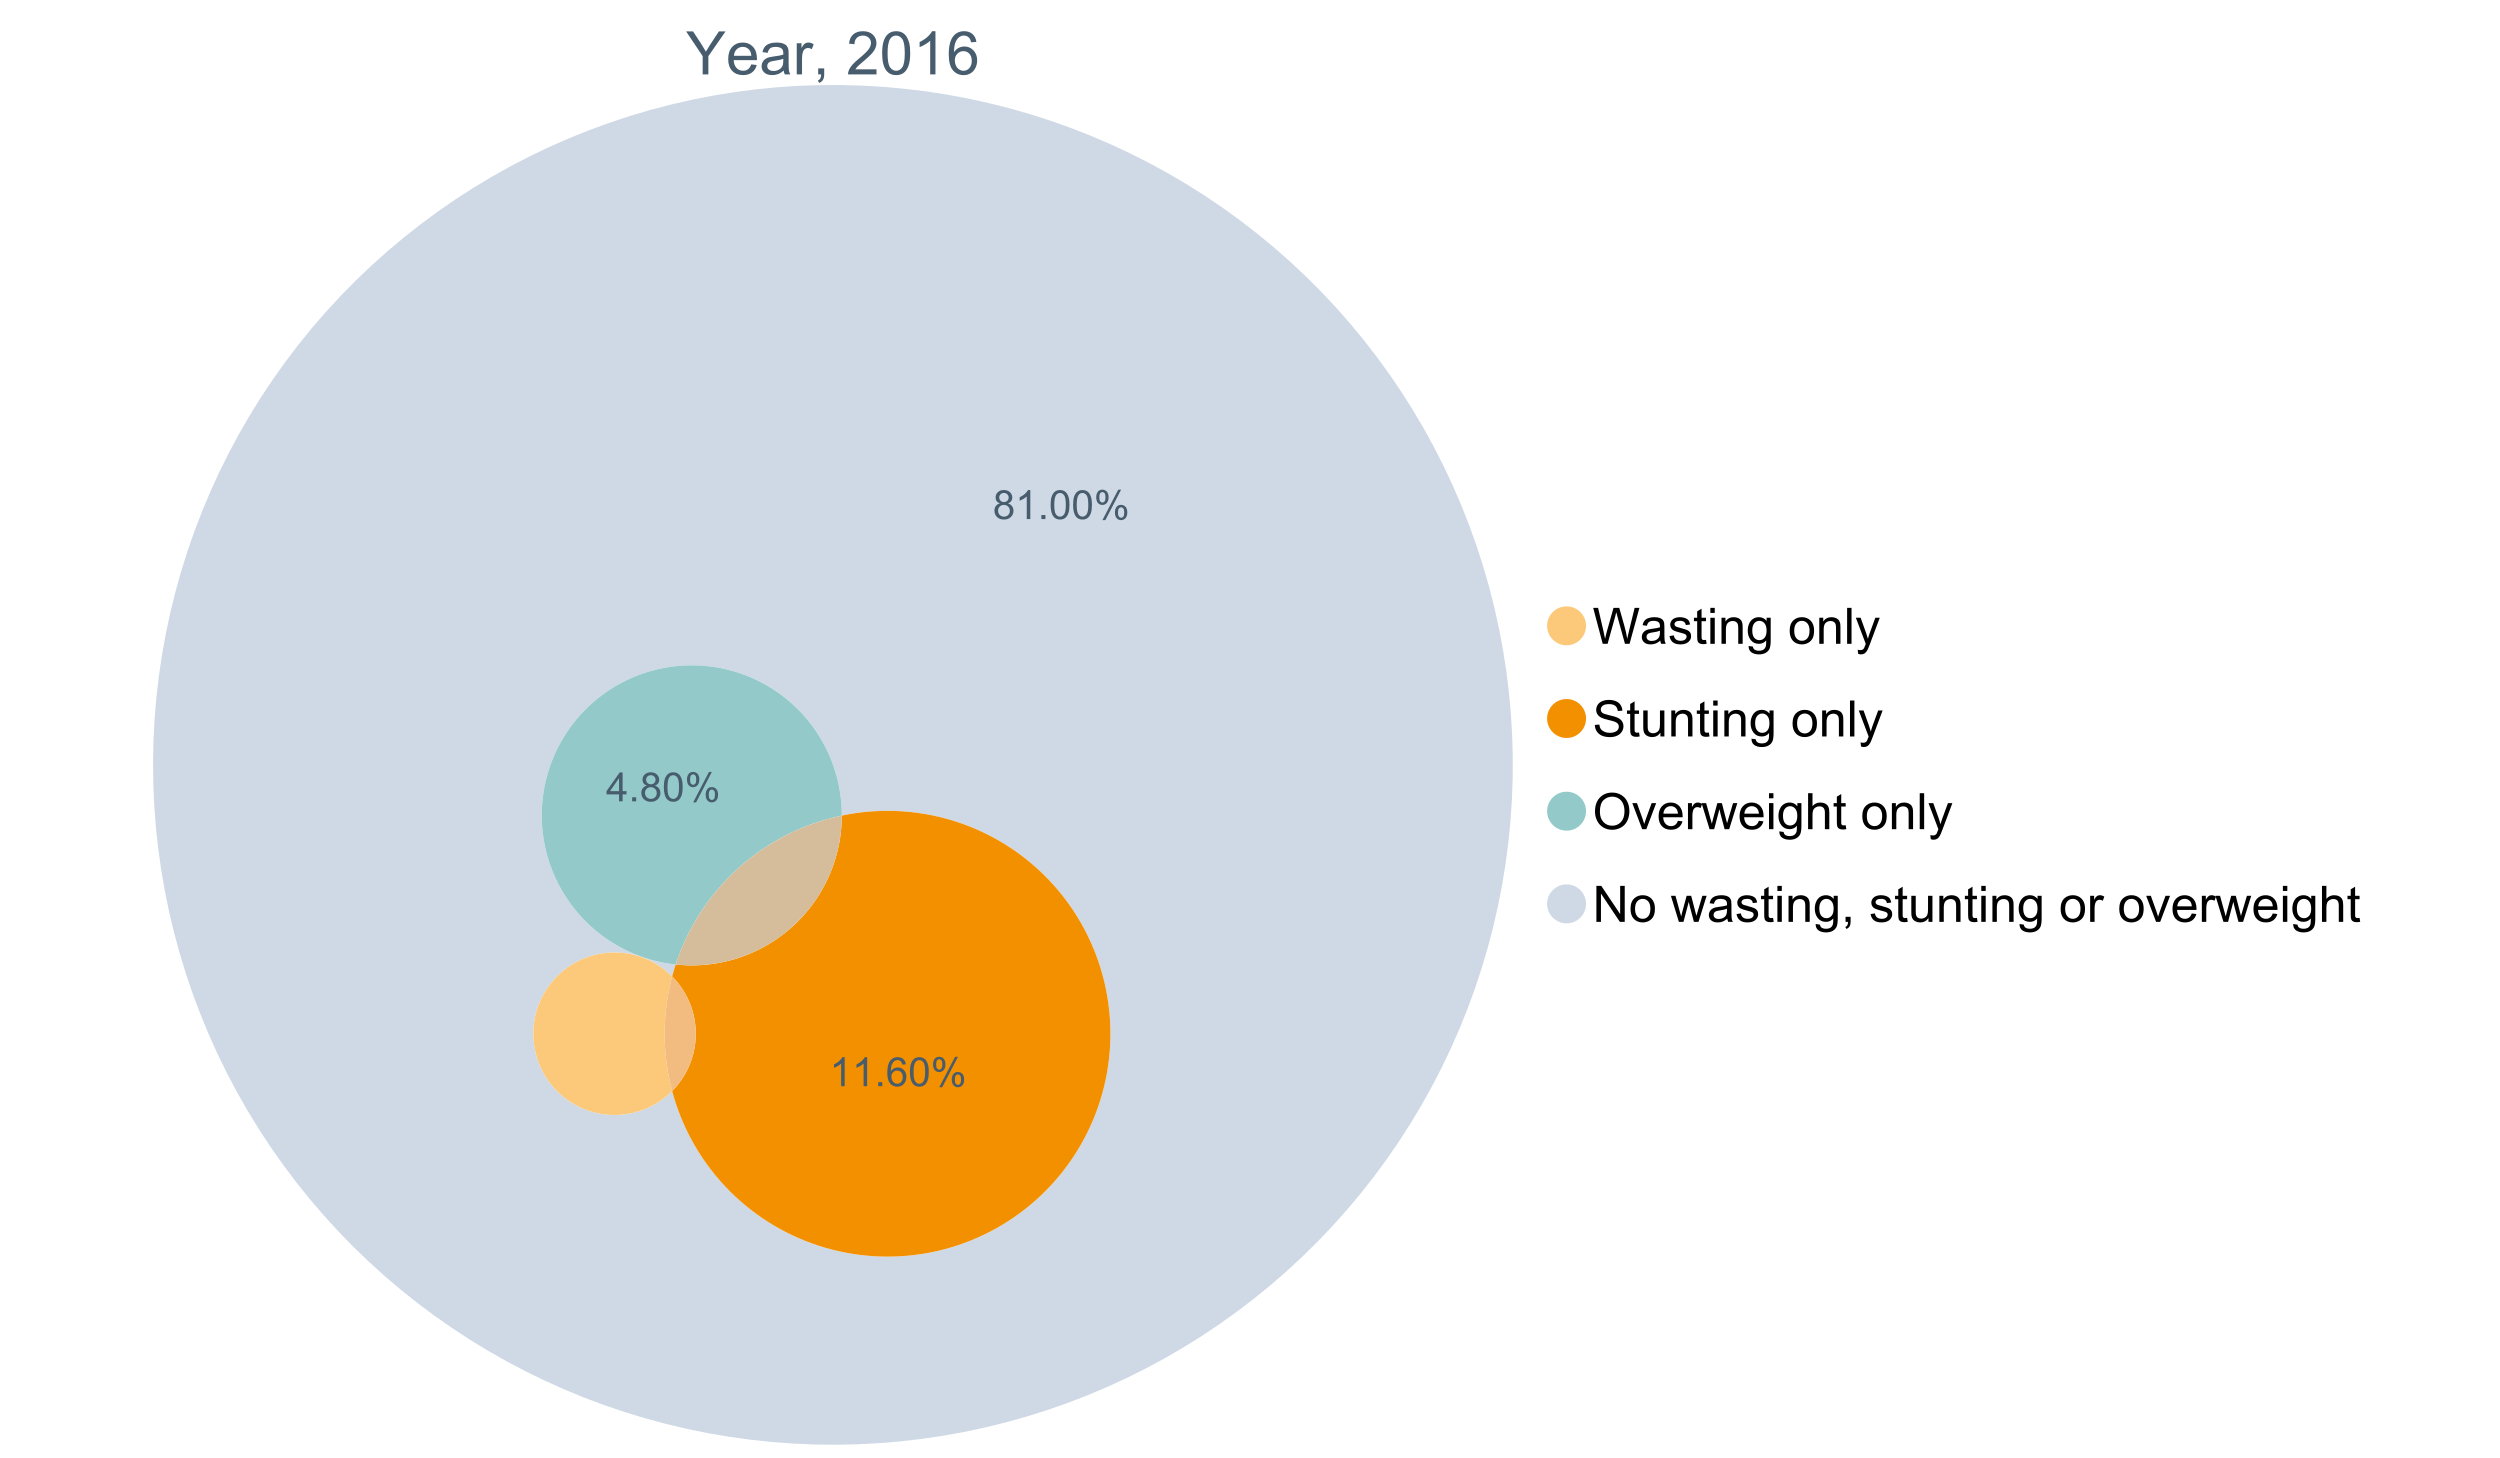 <?xml version="1.0" encoding="UTF-8"?>
<svg xmlns="http://www.w3.org/2000/svg" xmlns:xlink="http://www.w3.org/1999/xlink" width="1234.286pt" height="720pt" viewBox="0 0 1234.286 720" version="1.1">
<defs>
<g>
<symbol overflow="visible" id="glyph0-0">
<path style="stroke:none;" d="M 8.27 0 L 8.27 -8.996 L 0.086 -21.234 L 3.504 -21.234 L 7.691 -14.832 C 8.461 -13.633 9.18 -12.438 9.852 -11.242 C 10.484 -12.348 11.258 -13.598 12.168 -14.992 L 16.281 -21.234 L 19.555 -21.234 L 11.082 -8.996 L 11.082 0 Z M 8.27 0 "/>
</symbol>
<symbol overflow="visible" id="glyph0-1">
<path style="stroke:none;" d="M 12.488 -4.953 L 15.18 -4.621 C 14.754 -3.043 13.969 -1.82 12.82 -0.953 C 11.672 -0.086 10.203 0.344 8.418 0.348 C 6.164 0.344 4.379 -0.344 3.062 -1.73 C 1.742 -3.113 1.082 -5.059 1.086 -7.562 C 1.082 -10.148 1.75 -12.156 3.086 -13.586 C 4.418 -15.012 6.145 -15.727 8.27 -15.73 C 10.324 -15.727 12.008 -15.027 13.312 -13.629 C 14.617 -12.23 15.27 -10.262 15.27 -7.723 C 15.27 -7.566 15.262 -7.332 15.254 -7.027 L 3.781 -7.027 C 3.875 -5.332 4.355 -4.039 5.215 -3.145 C 6.074 -2.242 7.145 -1.793 8.43 -1.797 C 9.383 -1.793 10.199 -2.043 10.879 -2.551 C 11.555 -3.051 12.09 -3.852 12.488 -4.953 Z M 3.926 -9.168 L 12.516 -9.168 C 12.398 -10.461 12.07 -11.434 11.531 -12.082 C 10.699 -13.082 9.621 -13.582 8.301 -13.586 C 7.102 -13.582 6.094 -13.18 5.277 -12.383 C 4.461 -11.578 4.012 -10.508 3.926 -9.168 Z M 3.926 -9.168 "/>
</symbol>
<symbol overflow="visible" id="glyph0-2">
<path style="stroke:none;" d="M 11.992 -1.898 C 11.027 -1.078 10.098 -0.496 9.207 -0.16 C 8.309 0.18 7.352 0.344 6.332 0.348 C 4.641 0.344 3.34 -0.066 2.434 -0.891 C 1.52 -1.715 1.066 -2.77 1.07 -4.055 C 1.066 -4.809 1.238 -5.496 1.586 -6.121 C 1.926 -6.742 2.375 -7.242 2.934 -7.617 C 3.484 -7.992 4.109 -8.277 4.809 -8.473 C 5.32 -8.605 6.094 -8.734 7.125 -8.867 C 9.23 -9.113 10.781 -9.414 11.777 -9.762 C 11.785 -10.121 11.789 -10.348 11.793 -10.445 C 11.789 -11.504 11.543 -12.25 11.051 -12.688 C 10.387 -13.273 9.395 -13.57 8.082 -13.574 C 6.852 -13.57 5.949 -13.355 5.367 -12.93 C 4.781 -12.496 4.348 -11.734 4.07 -10.648 L 1.52 -10.996 C 1.746 -12.086 2.129 -12.965 2.664 -13.637 C 3.191 -14.305 3.961 -14.824 4.969 -15.188 C 5.973 -15.547 7.137 -15.727 8.461 -15.73 C 9.773 -15.727 10.84 -15.57 11.66 -15.266 C 12.48 -14.953 13.082 -14.566 13.469 -14.102 C 13.855 -13.629 14.125 -13.039 14.281 -12.328 C 14.367 -11.883 14.414 -11.078 14.414 -9.922 L 14.414 -6.445 C 14.414 -4.02 14.469 -2.484 14.578 -1.844 C 14.688 -1.199 14.906 -0.586 15.238 0 L 12.516 0 C 12.242 -0.539 12.066 -1.172 11.992 -1.898 Z M 11.777 -7.723 C 10.828 -7.332 9.406 -7 7.52 -6.734 C 6.441 -6.578 5.684 -6.406 5.242 -6.215 C 4.797 -6.02 4.453 -5.738 4.215 -5.367 C 3.969 -4.992 3.848 -4.578 3.852 -4.129 C 3.848 -3.43 4.113 -2.852 4.641 -2.391 C 5.168 -1.926 5.938 -1.691 6.953 -1.695 C 7.957 -1.691 8.852 -1.91 9.633 -2.352 C 10.414 -2.789 10.988 -3.391 11.355 -4.156 C 11.637 -4.742 11.777 -5.613 11.777 -6.766 Z M 11.777 -7.723 "/>
</symbol>
<symbol overflow="visible" id="glyph0-3">
<path style="stroke:none;" d="M 1.926 0 L 1.926 -15.383 L 4.273 -15.383 L 4.273 -13.051 C 4.867 -14.137 5.422 -14.855 5.93 -15.207 C 6.438 -15.551 6.996 -15.727 7.605 -15.73 C 8.48 -15.727 9.371 -15.445 10.285 -14.891 L 9.387 -12.473 C 8.746 -12.848 8.109 -13.035 7.477 -13.039 C 6.906 -13.035 6.391 -12.863 5.938 -12.523 C 5.48 -12.176 5.16 -11.703 4.969 -11.098 C 4.68 -10.168 4.535 -9.152 4.535 -8.055 L 4.535 0 Z M 1.926 0 "/>
</symbol>
<symbol overflow="visible" id="glyph0-4">
<path style="stroke:none;" d="M 2.637 0 L 2.637 -2.969 L 5.605 -2.969 L 5.605 0 C 5.602 1.09 5.406 1.969 5.023 2.641 C 4.633 3.309 4.023 3.828 3.188 4.199 L 2.461 3.086 C 3.012 2.84 3.418 2.484 3.68 2.02 C 3.938 1.547 4.082 0.875 4.113 0 Z M 2.637 0 "/>
</symbol>
<symbol overflow="visible" id="glyph0-5">
<path style="stroke:none;" d=""/>
</symbol>
<symbol overflow="visible" id="glyph0-6">
<path style="stroke:none;" d="M 14.934 -2.508 L 14.934 0 L 0.898 0 C 0.875 -0.625 0.977 -1.227 1.203 -1.812 C 1.555 -2.766 2.129 -3.707 2.918 -4.637 C 3.703 -5.559 4.84 -6.633 6.332 -7.852 C 8.637 -9.742 10.195 -11.238 11.008 -12.348 C 11.816 -13.449 12.223 -14.496 12.227 -15.484 C 12.223 -16.516 11.852 -17.387 11.117 -18.098 C 10.375 -18.805 9.414 -19.16 8.227 -19.164 C 6.969 -19.16 5.965 -18.785 5.215 -18.035 C 4.461 -17.281 4.078 -16.238 4.07 -14.906 L 1.391 -15.18 C 1.57 -17.176 2.262 -18.699 3.461 -19.75 C 4.656 -20.797 6.266 -21.32 8.285 -21.324 C 10.324 -21.32 11.938 -20.758 13.125 -19.629 C 14.312 -18.496 14.906 -17.094 14.906 -15.426 C 14.906 -14.574 14.73 -13.738 14.383 -12.922 C 14.035 -12.098 13.457 -11.234 12.652 -10.328 C 11.844 -9.418 10.504 -8.172 8.633 -6.59 C 7.062 -5.273 6.059 -4.383 5.617 -3.918 C 5.172 -3.445 4.805 -2.977 4.52 -2.508 Z M 14.934 -2.508 "/>
</symbol>
<symbol overflow="visible" id="glyph0-7">
<path style="stroke:none;" d="M 1.23 -10.473 C 1.23 -12.98 1.488 -15.004 2.004 -16.535 C 2.52 -18.066 3.285 -19.246 4.309 -20.078 C 5.324 -20.906 6.609 -21.32 8.156 -21.324 C 9.293 -21.32 10.289 -21.09 11.152 -20.633 C 12.008 -20.172 12.719 -19.512 13.281 -18.648 C 13.84 -17.785 14.281 -16.734 14.602 -15.492 C 14.918 -14.25 15.074 -12.574 15.078 -10.473 C 15.074 -7.977 14.82 -5.965 14.309 -4.438 C 13.797 -2.906 13.031 -1.727 12.016 -0.891 C 10.996 -0.055 9.711 0.363 8.156 0.363 C 6.109 0.363 4.5 -0.371 3.332 -1.84 C 1.93 -3.605 1.23 -6.48 1.23 -10.473 Z M 3.91 -10.473 C 3.906 -6.98 4.316 -4.66 5.133 -3.512 C 5.949 -2.355 6.957 -1.781 8.156 -1.781 C 9.352 -1.781 10.355 -2.359 11.176 -3.52 C 11.988 -4.676 12.398 -6.992 12.398 -10.473 C 12.398 -13.965 11.988 -16.289 11.176 -17.441 C 10.355 -18.586 9.34 -19.16 8.125 -19.164 C 6.926 -19.16 5.969 -18.652 5.258 -17.645 C 4.355 -16.348 3.906 -13.957 3.91 -10.473 Z M 3.91 -10.473 "/>
</symbol>
<symbol overflow="visible" id="glyph0-8">
<path style="stroke:none;" d="M 11.051 0 L 8.445 0 L 8.445 -16.613 C 7.812 -16.012 6.988 -15.414 5.973 -14.82 C 4.949 -14.219 4.035 -13.77 3.23 -13.473 L 3.23 -15.992 C 4.684 -16.672 5.961 -17.504 7.055 -18.48 C 8.145 -19.457 8.914 -20.402 9.371 -21.324 L 11.051 -21.324 Z M 11.051 0 "/>
</symbol>
<symbol overflow="visible" id="glyph0-9">
<path style="stroke:none;" d="M 14.762 -16.035 L 12.168 -15.832 C 11.934 -16.855 11.605 -17.598 11.184 -18.062 C 10.477 -18.805 9.605 -19.176 8.574 -19.18 C 7.738 -19.176 7.012 -18.945 6.387 -18.484 C 5.566 -17.883 4.918 -17.008 4.445 -15.859 C 3.973 -14.707 3.727 -13.07 3.707 -10.953 C 4.332 -11.906 5.102 -12.617 6.012 -13.082 C 6.918 -13.543 7.867 -13.773 8.867 -13.777 C 10.602 -13.773 12.082 -13.133 13.305 -11.855 C 14.523 -10.574 15.133 -8.922 15.137 -6.895 C 15.133 -5.559 14.848 -4.32 14.273 -3.18 C 13.699 -2.035 12.91 -1.16 11.906 -0.551 C 10.902 0.059 9.762 0.363 8.488 0.363 C 6.312 0.363 4.539 -0.434 3.172 -2.035 C 1.797 -3.629 1.113 -6.266 1.117 -9.938 C 1.113 -14.039 1.871 -17.023 3.391 -18.891 C 4.711 -20.512 6.492 -21.32 8.734 -21.324 C 10.402 -21.32 11.77 -20.852 12.84 -19.918 C 13.902 -18.977 14.543 -17.684 14.762 -16.035 Z M 4.113 -6.879 C 4.113 -5.98 4.301 -5.121 4.684 -4.301 C 5.062 -3.48 5.598 -2.855 6.285 -2.426 C 6.969 -1.996 7.688 -1.781 8.445 -1.781 C 9.543 -1.781 10.492 -2.223 11.285 -3.113 C 12.074 -3.996 12.469 -5.203 12.473 -6.734 C 12.469 -8.199 12.078 -9.355 11.297 -10.203 C 10.516 -11.047 9.531 -11.473 8.344 -11.473 C 7.164 -11.473 6.164 -11.047 5.344 -10.203 C 4.523 -9.355 4.113 -8.25 4.113 -6.879 Z M 4.113 -6.879 "/>
</symbol>
<symbol overflow="visible" id="glyph1-0">
<path style="stroke:none;" d="M 5.016 0 L 0.305 -17.758 L 2.715 -17.758 L 5.414 -6.117 C 5.703 -4.898 5.953 -3.688 6.164 -2.484 C 6.617 -4.379 6.883 -5.473 6.965 -5.766 L 10.344 -17.758 L 13.18 -17.758 L 15.723 -8.77 C 16.355 -6.539 16.816 -4.445 17.102 -2.484 C 17.324 -3.605 17.621 -4.891 17.988 -6.348 L 20.773 -17.758 L 23.133 -17.758 L 18.266 0 L 16 0 L 12.258 -13.527 C 11.941 -14.656 11.754 -15.352 11.699 -15.613 C 11.512 -14.797 11.34 -14.102 11.18 -13.527 L 7.414 0 Z M 5.016 0 "/>
</symbol>
<symbol overflow="visible" id="glyph1-1">
<path style="stroke:none;" d="M 10.027 -1.586 C 9.215 -0.898 8.438 -0.414 7.695 -0.133 C 6.945 0.148 6.145 0.285 5.293 0.289 C 3.875 0.285 2.789 -0.055 2.031 -0.746 C 1.27 -1.434 0.891 -2.316 0.895 -3.391 C 0.891 -4.02 1.035 -4.594 1.324 -5.117 C 1.613 -5.633 1.988 -6.051 2.453 -6.371 C 2.914 -6.684 3.438 -6.922 4.02 -7.086 C 4.449 -7.195 5.094 -7.305 5.961 -7.414 C 7.715 -7.617 9.012 -7.867 9.848 -8.164 C 9.852 -8.461 9.855 -8.652 9.859 -8.734 C 9.855 -9.621 9.648 -10.246 9.242 -10.609 C 8.68 -11.098 7.852 -11.344 6.758 -11.348 C 5.727 -11.344 4.969 -11.164 4.484 -10.809 C 3.992 -10.445 3.633 -9.809 3.402 -8.902 L 1.273 -9.191 C 1.461 -10.102 1.781 -10.84 2.227 -11.402 C 2.672 -11.965 3.312 -12.395 4.152 -12.699 C 4.992 -12.996 5.965 -13.148 7.074 -13.152 C 8.168 -13.148 9.062 -13.02 9.75 -12.766 C 10.438 -12.504 10.941 -12.18 11.266 -11.789 C 11.586 -11.398 11.812 -10.902 11.941 -10.309 C 12.012 -9.934 12.047 -9.266 12.051 -8.297 L 12.051 -5.391 C 12.047 -3.363 12.094 -2.078 12.191 -1.543 C 12.281 -1.004 12.465 -0.492 12.742 0 L 10.465 0 C 10.238 -0.453 10.09 -0.98 10.027 -1.586 Z M 9.848 -6.457 C 9.055 -6.133 7.867 -5.855 6.285 -5.633 C 5.387 -5.5 4.754 -5.355 4.383 -5.195 C 4.012 -5.031 3.723 -4.793 3.523 -4.484 C 3.32 -4.172 3.223 -3.828 3.223 -3.453 C 3.223 -2.867 3.441 -2.383 3.883 -1.996 C 4.32 -1.609 4.965 -1.418 5.812 -1.418 C 6.652 -1.418 7.398 -1.602 8.055 -1.969 C 8.707 -2.336 9.188 -2.836 9.496 -3.477 C 9.727 -3.965 9.844 -4.691 9.848 -5.656 Z M 9.848 -6.457 "/>
</symbol>
<symbol overflow="visible" id="glyph1-2">
<path style="stroke:none;" d="M 0.762 -3.84 L 2.918 -4.18 C 3.039 -3.312 3.375 -2.652 3.93 -2.191 C 4.48 -1.73 5.254 -1.5 6.25 -1.5 C 7.246 -1.5 7.988 -1.703 8.477 -2.113 C 8.961 -2.52 9.203 -3 9.207 -3.551 C 9.203 -4.043 8.988 -4.43 8.562 -4.711 C 8.258 -4.906 7.516 -5.152 6.336 -5.449 C 4.734 -5.852 3.625 -6.199 3.008 -6.496 C 2.387 -6.789 1.918 -7.199 1.602 -7.723 C 1.281 -8.242 1.125 -8.816 1.125 -9.449 C 1.125 -10.02 1.254 -10.551 1.52 -11.039 C 1.777 -11.527 2.137 -11.934 2.594 -12.258 C 2.93 -12.508 3.391 -12.719 3.977 -12.891 C 4.559 -13.062 5.188 -13.148 5.863 -13.152 C 6.867 -13.148 7.754 -13.004 8.52 -12.715 C 9.281 -12.426 9.844 -12.031 10.207 -11.535 C 10.57 -11.039 10.82 -10.375 10.961 -9.543 L 8.828 -9.254 C 8.73 -9.91 8.449 -10.426 7.988 -10.801 C 7.52 -11.168 6.863 -11.355 6.02 -11.359 C 5.016 -11.355 4.301 -11.191 3.875 -10.863 C 3.445 -10.531 3.234 -10.145 3.234 -9.703 C 3.234 -9.418 3.32 -9.16 3.5 -8.938 C 3.672 -8.699 3.953 -8.508 4.336 -8.355 C 4.555 -8.273 5.195 -8.086 6.262 -7.801 C 7.801 -7.387 8.875 -7.051 9.488 -6.789 C 10.094 -6.523 10.574 -6.141 10.922 -5.645 C 11.27 -5.141 11.441 -4.52 11.445 -3.777 C 11.441 -3.047 11.23 -2.363 10.809 -1.723 C 10.383 -1.082 9.773 -0.586 8.977 -0.234 C 8.176 0.113 7.27 0.285 6.262 0.289 C 4.586 0.285 3.312 -0.059 2.438 -0.75 C 1.562 -1.445 1.004 -2.473 0.762 -3.84 Z M 0.762 -3.84 "/>
</symbol>
<symbol overflow="visible" id="glyph1-3">
<path style="stroke:none;" d="M 6.395 -1.949 L 6.711 -0.023 C 6.094 0.102 5.547 0.164 5.062 0.168 C 4.27 0.164 3.652 0.043 3.219 -0.207 C 2.781 -0.453 2.477 -0.781 2.301 -1.191 C 2.121 -1.598 2.031 -2.457 2.035 -3.766 L 2.035 -11.168 L 0.438 -11.168 L 0.438 -12.863 L 2.035 -12.863 L 2.035 -16.047 L 4.203 -17.355 L 4.203 -12.863 L 6.395 -12.863 L 6.395 -11.168 L 4.203 -11.168 L 4.203 -3.645 C 4.199 -3.023 4.238 -2.621 4.316 -2.445 C 4.391 -2.266 4.516 -2.125 4.691 -2.023 C 4.863 -1.914 5.113 -1.863 5.438 -1.867 C 5.68 -1.863 5.996 -1.891 6.395 -1.949 Z M 6.395 -1.949 "/>
</symbol>
<symbol overflow="visible" id="glyph1-4">
<path style="stroke:none;" d="M 1.648 -15.25 L 1.648 -17.758 L 3.828 -17.758 L 3.828 -15.25 Z M 1.648 0 L 1.648 -12.863 L 3.828 -12.863 L 3.828 0 Z M 1.648 0 "/>
</symbol>
<symbol overflow="visible" id="glyph1-5">
<path style="stroke:none;" d="M 1.637 0 L 1.637 -12.863 L 3.598 -12.863 L 3.598 -11.035 C 4.543 -12.441 5.906 -13.148 7.691 -13.152 C 8.465 -13.148 9.176 -13.008 9.828 -12.734 C 10.477 -12.453 10.965 -12.09 11.289 -11.637 C 11.609 -11.184 11.836 -10.645 11.965 -10.027 C 12.043 -9.621 12.082 -8.918 12.086 -7.91 L 12.086 0 L 9.906 0 L 9.906 -7.824 C 9.902 -8.707 9.816 -9.371 9.652 -9.816 C 9.48 -10.254 9.18 -10.605 8.75 -10.871 C 8.312 -11.129 7.809 -11.262 7.23 -11.266 C 6.301 -11.262 5.5 -10.965 4.828 -10.379 C 4.152 -9.785 3.812 -8.668 3.816 -7.023 L 3.816 0 Z M 1.637 0 "/>
</symbol>
<symbol overflow="visible" id="glyph1-6">
<path style="stroke:none;" d="M 1.234 1.066 L 3.355 1.379 C 3.441 2.031 3.688 2.508 4.094 2.809 C 4.633 3.207 5.371 3.41 6.309 3.414 C 7.316 3.41 8.098 3.207 8.648 2.809 C 9.195 2.402 9.566 1.84 9.762 1.113 C 9.875 0.668 9.926 -0.262 9.918 -1.684 C 8.965 -0.559 7.777 0 6.359 0 C 4.586 0 3.219 -0.637 2.254 -1.914 C 1.281 -3.188 0.797 -4.719 0.801 -6.504 C 0.797 -7.73 1.02 -8.859 1.465 -9.898 C 1.91 -10.934 2.555 -11.738 3.398 -12.305 C 4.242 -12.867 5.23 -13.148 6.371 -13.152 C 7.887 -13.148 9.141 -12.535 10.125 -11.312 L 10.125 -12.863 L 12.137 -12.863 L 12.137 -1.742 C 12.133 0.258 11.93 1.672 11.523 2.512 C 11.113 3.344 10.469 4.004 9.586 4.492 C 8.703 4.973 7.613 5.215 6.324 5.219 C 4.785 5.215 3.547 4.871 2.602 4.184 C 1.656 3.492 1.199 2.453 1.234 1.066 Z M 3.039 -6.66 C 3.035 -4.969 3.371 -3.738 4.043 -2.965 C 4.715 -2.191 5.555 -1.805 6.566 -1.805 C 7.562 -1.805 8.402 -2.188 9.082 -2.961 C 9.762 -3.727 10.102 -4.938 10.102 -6.59 C 10.102 -8.16 9.75 -9.348 9.055 -10.148 C 8.352 -10.945 7.512 -11.344 6.527 -11.348 C 5.559 -11.344 4.734 -10.949 4.055 -10.168 C 3.375 -9.379 3.035 -8.211 3.039 -6.66 Z M 3.039 -6.66 "/>
</symbol>
<symbol overflow="visible" id="glyph1-7">
<path style="stroke:none;" d=""/>
</symbol>
<symbol overflow="visible" id="glyph1-8">
<path style="stroke:none;" d="M 0.824 -6.43 C 0.82 -8.809 1.48 -10.574 2.809 -11.723 C 3.91 -12.672 5.262 -13.148 6.855 -13.152 C 8.621 -13.148 10.066 -12.57 11.191 -11.414 C 12.312 -10.254 12.871 -8.652 12.875 -6.613 C 12.871 -4.953 12.625 -3.652 12.129 -2.707 C 11.633 -1.758 10.91 -1.02 9.961 -0.496 C 9.012 0.027 7.977 0.285 6.855 0.289 C 5.055 0.285 3.598 -0.289 2.488 -1.441 C 1.375 -2.594 0.82 -4.254 0.824 -6.43 Z M 3.062 -6.43 C 3.059 -4.781 3.418 -3.551 4.141 -2.73 C 4.855 -1.91 5.762 -1.5 6.855 -1.5 C 7.934 -1.5 8.832 -1.91 9.555 -2.734 C 10.27 -3.559 10.629 -4.816 10.633 -6.504 C 10.629 -8.094 10.266 -9.297 9.547 -10.117 C 8.82 -10.934 7.926 -11.344 6.855 -11.348 C 5.762 -11.344 4.855 -10.938 4.141 -10.125 C 3.418 -9.309 3.059 -8.074 3.062 -6.43 Z M 3.062 -6.43 "/>
</symbol>
<symbol overflow="visible" id="glyph1-9">
<path style="stroke:none;" d="M 1.586 0 L 1.586 -17.758 L 3.766 -17.758 L 3.766 0 Z M 1.586 0 "/>
</symbol>
<symbol overflow="visible" id="glyph1-10">
<path style="stroke:none;" d="M 1.539 4.953 L 1.297 2.906 C 1.77 3.035 2.188 3.098 2.543 3.102 C 3.027 3.098 3.414 3.02 3.703 2.859 C 3.992 2.695 4.23 2.469 4.422 2.18 C 4.555 1.961 4.777 1.418 5.086 0.559 C 5.125 0.434 5.188 0.258 5.281 0.023 L 0.398 -12.863 L 2.75 -12.863 L 5.426 -5.414 C 5.77 -4.469 6.078 -3.473 6.359 -2.434 C 6.605 -3.434 6.906 -4.414 7.254 -5.367 L 10.004 -12.863 L 12.184 -12.863 L 7.293 0.219 C 6.766 1.625 6.355 2.598 6.066 3.137 C 5.676 3.852 5.234 4.379 4.734 4.715 C 4.234 5.047 3.637 5.215 2.941 5.219 C 2.52 5.215 2.051 5.125 1.539 4.953 Z M 1.539 4.953 "/>
</symbol>
<symbol overflow="visible" id="glyph1-11">
<path style="stroke:none;" d="M 1.113 -5.703 L 3.332 -5.898 C 3.434 -5.008 3.676 -4.277 4.062 -3.711 C 4.445 -3.141 5.043 -2.684 5.852 -2.332 C 6.656 -1.98 7.562 -1.805 8.574 -1.805 C 9.465 -1.805 10.258 -1.938 10.949 -2.203 C 11.633 -2.469 12.145 -2.832 12.48 -3.301 C 12.816 -3.762 12.984 -4.27 12.984 -4.82 C 12.984 -5.375 12.82 -5.859 12.5 -6.277 C 12.172 -6.691 11.641 -7.043 10.902 -7.328 C 10.422 -7.512 9.367 -7.801 7.738 -8.191 C 6.105 -8.582 4.965 -8.949 4.312 -9.301 C 3.461 -9.742 2.828 -10.293 2.414 -10.953 C 2 -11.609 1.793 -12.348 1.793 -13.164 C 1.793 -14.059 2.047 -14.898 2.555 -15.68 C 3.062 -16.457 3.805 -17.047 4.785 -17.453 C 5.758 -17.855 6.844 -18.059 8.043 -18.059 C 9.355 -18.059 10.516 -17.844 11.523 -17.422 C 12.527 -16.996 13.301 -16.375 13.844 -15.551 C 14.383 -14.727 14.672 -13.793 14.715 -12.754 L 12.465 -12.586 C 12.34 -13.707 11.93 -14.555 11.234 -15.129 C 10.531 -15.699 9.5 -15.984 8.141 -15.988 C 6.715 -15.984 5.68 -15.723 5.031 -15.207 C 4.379 -14.684 4.055 -14.059 4.059 -13.324 C 4.055 -12.684 4.285 -12.156 4.746 -11.75 C 5.199 -11.336 6.379 -10.914 8.289 -10.484 C 10.199 -10.047 11.512 -9.672 12.223 -9.352 C 13.254 -8.875 14.016 -8.27 14.508 -7.539 C 15 -6.809 15.246 -5.969 15.25 -5.016 C 15.246 -4.07 14.977 -3.18 14.438 -2.344 C 13.895 -1.508 13.117 -0.855 12.105 -0.391 C 11.09 0.074 9.949 0.305 8.684 0.305 C 7.074 0.305 5.727 0.07 4.645 -0.398 C 3.555 -0.867 2.703 -1.57 2.09 -2.512 C 1.469 -3.453 1.145 -4.516 1.113 -5.703 Z M 1.113 -5.703 "/>
</symbol>
<symbol overflow="visible" id="glyph1-12">
<path style="stroke:none;" d="M 10.066 0 L 10.066 -1.891 C 9.062 -0.438 7.699 0.285 5.984 0.289 C 5.219 0.285 4.512 0.145 3.855 -0.145 C 3.199 -0.434 2.711 -0.801 2.391 -1.242 C 2.07 -1.68 1.844 -2.219 1.719 -2.859 C 1.625 -3.285 1.582 -3.961 1.586 -4.895 L 1.586 -12.863 L 3.766 -12.863 L 3.766 -5.73 C 3.762 -4.59 3.805 -3.82 3.898 -3.426 C 4.031 -2.852 4.324 -2.402 4.77 -2.074 C 5.215 -1.746 5.762 -1.582 6.418 -1.586 C 7.07 -1.582 7.688 -1.75 8.262 -2.09 C 8.832 -2.422 9.234 -2.879 9.477 -3.457 C 9.711 -4.035 9.832 -4.871 9.836 -5.973 L 9.836 -12.863 L 12.016 -12.863 L 12.016 0 Z M 10.066 0 "/>
</symbol>
<symbol overflow="visible" id="glyph1-13">
<path style="stroke:none;" d="M 1.199 -8.648 C 1.195 -11.594 1.984 -13.898 3.57 -15.57 C 5.148 -17.234 7.195 -18.07 9.703 -18.07 C 11.34 -18.07 12.816 -17.676 14.133 -16.895 C 15.449 -16.109 16.453 -15.02 17.145 -13.621 C 17.832 -12.219 18.176 -10.629 18.18 -8.855 C 18.176 -7.051 17.812 -5.441 17.09 -4.02 C 16.359 -2.598 15.328 -1.52 14 -0.793 C 12.664 -0.059 11.23 0.305 9.691 0.305 C 8.02 0.305 6.523 -0.098 5.207 -0.906 C 3.891 -1.715 2.895 -2.816 2.215 -4.215 C 1.535 -5.605 1.195 -7.086 1.199 -8.648 Z M 3.621 -8.613 C 3.621 -6.473 4.195 -4.785 5.348 -3.555 C 6.496 -2.32 7.938 -1.703 9.676 -1.707 C 11.441 -1.703 12.898 -2.324 14.043 -3.57 C 15.184 -4.812 15.754 -6.578 15.758 -8.867 C 15.754 -10.309 15.512 -11.57 15.023 -12.652 C 14.535 -13.727 13.82 -14.562 12.879 -15.156 C 11.938 -15.746 10.883 -16.043 9.715 -16.047 C 8.051 -16.043 6.617 -15.473 5.418 -14.332 C 4.219 -13.191 3.621 -11.285 3.621 -8.613 Z M 3.621 -8.613 "/>
</symbol>
<symbol overflow="visible" id="glyph1-14">
<path style="stroke:none;" d="M 5.207 0 L 0.316 -12.863 L 2.617 -12.863 L 5.379 -5.16 C 5.676 -4.328 5.949 -3.465 6.203 -2.566 C 6.395 -3.246 6.664 -4.062 7.012 -5.016 L 9.871 -12.863 L 12.113 -12.863 L 7.242 0 Z M 5.207 0 "/>
</symbol>
<symbol overflow="visible" id="glyph1-15">
<path style="stroke:none;" d="M 10.441 -4.141 L 12.695 -3.863 C 12.336 -2.543 11.676 -1.523 10.719 -0.801 C 9.754 -0.074 8.527 0.285 7.039 0.289 C 5.152 0.285 3.66 -0.289 2.562 -1.445 C 1.457 -2.602 0.906 -4.227 0.91 -6.324 C 0.906 -8.484 1.465 -10.164 2.578 -11.359 C 3.691 -12.551 5.137 -13.148 6.914 -13.152 C 8.633 -13.148 10.035 -12.562 11.129 -11.395 C 12.215 -10.223 12.762 -8.578 12.766 -6.457 C 12.762 -6.324 12.758 -6.129 12.754 -5.875 L 3.16 -5.875 C 3.238 -4.457 3.641 -3.375 4.359 -2.625 C 5.078 -1.875 5.973 -1.5 7.051 -1.5 C 7.848 -1.5 8.531 -1.707 9.098 -2.129 C 9.66 -2.547 10.109 -3.219 10.441 -4.141 Z M 3.281 -7.668 L 10.465 -7.668 C 10.367 -8.746 10.09 -9.559 9.641 -10.102 C 8.941 -10.938 8.043 -11.355 6.941 -11.359 C 5.938 -11.355 5.094 -11.02 4.414 -10.355 C 3.727 -9.684 3.352 -8.789 3.281 -7.668 Z M 3.281 -7.668 "/>
</symbol>
<symbol overflow="visible" id="glyph1-16">
<path style="stroke:none;" d="M 1.609 0 L 1.609 -12.863 L 3.574 -12.863 L 3.574 -10.914 C 4.074 -11.824 4.535 -12.426 4.961 -12.715 C 5.383 -13.004 5.848 -13.148 6.359 -13.152 C 7.09 -13.148 7.836 -12.914 8.598 -12.453 L 7.848 -10.43 C 7.312 -10.742 6.781 -10.898 6.25 -10.902 C 5.77 -10.898 5.34 -10.754 4.965 -10.469 C 4.582 -10.18 4.312 -9.781 4.156 -9.277 C 3.91 -8.496 3.789 -7.648 3.793 -6.734 L 3.793 0 Z M 1.609 0 "/>
</symbol>
<symbol overflow="visible" id="glyph1-17">
<path style="stroke:none;" d="M 4.008 0 L 0.074 -12.863 L 2.324 -12.863 L 4.371 -5.438 L 5.137 -2.676 C 5.164 -2.812 5.387 -3.695 5.801 -5.328 L 7.848 -12.863 L 10.09 -12.863 L 12.016 -5.402 L 12.656 -2.941 L 13.395 -5.426 L 15.602 -12.863 L 17.719 -12.863 L 13.699 0 L 11.434 0 L 9.387 -7.703 L 8.891 -9.895 L 6.285 0 Z M 4.008 0 "/>
</symbol>
<symbol overflow="visible" id="glyph1-18">
<path style="stroke:none;" d="M 1.637 0 L 1.637 -17.758 L 3.816 -17.758 L 3.816 -11.387 C 4.828 -12.559 6.113 -13.148 7.668 -13.152 C 8.617 -13.148 9.445 -12.961 10.148 -12.59 C 10.852 -12.211 11.352 -11.691 11.656 -11.031 C 11.957 -10.367 12.109 -9.406 12.113 -8.152 L 12.113 0 L 9.934 0 L 9.934 -8.152 C 9.93 -9.238 9.695 -10.031 9.223 -10.531 C 8.75 -11.023 8.082 -11.273 7.219 -11.277 C 6.57 -11.273 5.961 -11.105 5.395 -10.773 C 4.824 -10.434 4.418 -9.98 4.18 -9.41 C 3.934 -8.836 3.812 -8.043 3.816 -7.039 L 3.816 0 Z M 1.637 0 "/>
</symbol>
<symbol overflow="visible" id="glyph1-19">
<path style="stroke:none;" d="M 1.891 0 L 1.891 -17.758 L 4.301 -17.758 L 13.625 -3.816 L 13.625 -17.758 L 15.879 -17.758 L 15.879 0 L 13.469 0 L 4.141 -13.953 L 4.141 0 Z M 1.891 0 "/>
</symbol>
<symbol overflow="visible" id="glyph1-20">
<path style="stroke:none;" d="M 2.203 0 L 2.203 -2.484 L 4.688 -2.484 L 4.688 0 C 4.688 0.91 4.523 1.645 4.203 2.207 C 3.875 2.766 3.363 3.199 2.664 3.512 L 2.059 2.578 C 2.516 2.375 2.855 2.078 3.074 1.688 C 3.289 1.297 3.41 0.734 3.441 0 Z M 2.203 0 "/>
</symbol>
<symbol overflow="visible" id="glyph2-0">
<path style="stroke:none;" d="M 3.523 -7.742 C 2.793 -8.004 2.254 -8.383 1.906 -8.879 C 1.555 -9.371 1.383 -9.965 1.383 -10.652 C 1.383 -11.691 1.754 -12.562 2.5 -13.273 C 3.246 -13.977 4.242 -14.332 5.484 -14.336 C 6.727 -14.332 7.727 -13.969 8.492 -13.25 C 9.25 -12.523 9.633 -11.645 9.633 -10.605 C 9.633 -9.941 9.457 -9.363 9.109 -8.875 C 8.762 -8.383 8.234 -8.004 7.527 -7.742 C 8.402 -7.453 9.07 -6.992 9.527 -6.359 C 9.984 -5.719 10.211 -4.961 10.215 -4.082 C 10.211 -2.859 9.781 -1.832 8.918 -1.004 C 8.055 -0.172 6.918 0.238 5.512 0.242 C 4.102 0.238 2.965 -0.176 2.102 -1.008 C 1.238 -1.84 0.809 -2.879 0.809 -4.129 C 0.809 -5.055 1.043 -5.832 1.512 -6.461 C 1.98 -7.086 2.648 -7.512 3.523 -7.742 Z M 3.176 -10.711 C 3.176 -10.035 3.391 -9.48 3.828 -9.055 C 4.258 -8.625 4.824 -8.414 5.523 -8.414 C 6.195 -8.414 6.746 -8.625 7.18 -9.051 C 7.609 -9.477 7.828 -9.996 7.828 -10.613 C 7.828 -11.254 7.605 -11.797 7.16 -12.234 C 6.715 -12.672 6.16 -12.891 5.504 -12.895 C 4.832 -12.891 4.277 -12.676 3.836 -12.25 C 3.395 -11.82 3.176 -11.309 3.176 -10.711 Z M 2.609 -4.121 C 2.605 -3.617 2.727 -3.133 2.965 -2.668 C 3.199 -2.199 3.551 -1.84 4.02 -1.582 C 4.488 -1.324 4.992 -1.195 5.531 -1.199 C 6.367 -1.195 7.059 -1.465 7.605 -2.004 C 8.148 -2.543 8.418 -3.227 8.422 -4.062 C 8.418 -4.902 8.137 -5.602 7.578 -6.156 C 7.016 -6.707 6.316 -6.984 5.473 -6.984 C 4.645 -6.984 3.961 -6.711 3.422 -6.164 C 2.879 -5.617 2.605 -4.934 2.609 -4.121 Z M 2.609 -4.121 "/>
</symbol>
<symbol overflow="visible" id="glyph2-1">
<path style="stroke:none;" d="M 7.43 0 L 5.676 0 L 5.676 -11.172 C 5.25 -10.766 4.695 -10.363 4.016 -9.961 C 3.328 -9.559 2.715 -9.258 2.172 -9.059 L 2.172 -10.75 C 3.148 -11.207 4.004 -11.766 4.742 -12.426 C 5.473 -13.078 5.992 -13.715 6.301 -14.336 L 7.43 -14.336 Z M 7.43 0 "/>
</symbol>
<symbol overflow="visible" id="glyph2-2">
<path style="stroke:none;" d="M 1.812 0 L 1.812 -1.996 L 3.809 -1.996 L 3.809 0 Z M 1.812 0 "/>
</symbol>
<symbol overflow="visible" id="glyph2-3">
<path style="stroke:none;" d="M 0.828 -7.039 C 0.824 -8.727 1 -10.086 1.348 -11.117 C 1.695 -12.141 2.211 -12.934 2.898 -13.496 C 3.582 -14.051 4.445 -14.332 5.484 -14.336 C 6.25 -14.332 6.922 -14.176 7.5 -13.871 C 8.078 -13.559 8.555 -13.117 8.93 -12.539 C 9.305 -11.957 9.598 -11.246 9.816 -10.414 C 10.027 -9.578 10.137 -8.453 10.137 -7.039 C 10.137 -5.359 9.965 -4.008 9.621 -2.984 C 9.277 -1.953 8.762 -1.16 8.078 -0.598 C 7.391 -0.039 6.527 0.238 5.484 0.242 C 4.105 0.238 3.023 -0.25 2.238 -1.238 C 1.297 -2.422 0.824 -4.355 0.828 -7.039 Z M 2.629 -7.039 C 2.625 -4.691 2.898 -3.133 3.449 -2.359 C 3.996 -1.582 4.676 -1.195 5.484 -1.199 C 6.289 -1.195 6.965 -1.586 7.512 -2.367 C 8.059 -3.145 8.332 -4.699 8.336 -7.039 C 8.332 -9.387 8.059 -10.949 7.512 -11.723 C 6.965 -12.492 6.281 -12.879 5.465 -12.883 C 4.656 -12.879 4.012 -12.539 3.535 -11.863 C 2.926 -10.988 2.625 -9.379 2.629 -7.039 Z M 2.629 -7.039 "/>
</symbol>
<symbol overflow="visible" id="glyph2-4">
<path style="stroke:none;" d="M 1.16 -10.848 C 1.16 -11.863 1.414 -12.73 1.93 -13.449 C 2.438 -14.16 3.184 -14.52 4.16 -14.52 C 5.055 -14.52 5.793 -14.199 6.383 -13.559 C 6.969 -12.918 7.266 -11.977 7.266 -10.742 C 7.266 -9.531 6.969 -8.602 6.375 -7.949 C 5.781 -7.297 5.047 -6.973 4.18 -6.973 C 3.312 -6.973 2.594 -7.293 2.02 -7.938 C 1.445 -8.578 1.16 -9.547 1.16 -10.848 Z M 4.207 -13.312 C 3.77 -13.312 3.406 -13.121 3.121 -12.746 C 2.828 -12.367 2.684 -11.676 2.688 -10.672 C 2.684 -9.754 2.828 -9.109 3.125 -8.738 C 3.414 -8.363 3.777 -8.18 4.207 -8.18 C 4.648 -8.18 5.012 -8.367 5.301 -8.742 C 5.586 -9.117 5.73 -9.805 5.734 -10.809 C 5.73 -11.727 5.586 -12.375 5.297 -12.75 C 5.004 -13.125 4.641 -13.312 4.207 -13.312 Z M 4.215 0.527 L 12.027 -14.52 L 13.449 -14.52 L 5.668 0.527 Z M 10.391 -3.352 C 10.387 -4.375 10.645 -5.242 11.16 -5.953 C 11.672 -6.664 12.418 -7.02 13.398 -7.02 C 14.293 -7.02 15.035 -6.699 15.625 -6.059 C 16.211 -5.418 16.504 -4.477 16.508 -3.242 C 16.504 -2.031 16.207 -1.102 15.613 -0.449 C 15.016 0.203 14.281 0.527 13.41 0.527 C 12.543 0.527 11.824 0.207 11.25 -0.441 C 10.676 -1.082 10.387 -2.055 10.391 -3.352 Z M 13.449 -5.812 C 13.004 -5.812 12.641 -5.621 12.352 -5.246 C 12.062 -4.867 11.918 -4.18 11.918 -3.176 C 11.918 -2.266 12.062 -1.621 12.355 -1.246 C 12.648 -0.867 13.008 -0.68 13.438 -0.684 C 13.883 -0.68 14.254 -0.867 14.543 -1.246 C 14.832 -1.621 14.977 -2.309 14.977 -3.312 C 14.977 -4.23 14.828 -4.879 14.539 -5.254 C 14.242 -5.625 13.879 -5.812 13.449 -5.812 Z M 13.449 -5.812 "/>
</symbol>
<symbol overflow="visible" id="glyph2-5">
<path style="stroke:none;" d="M 9.922 -10.781 L 8.18 -10.645 C 8.023 -11.328 7.801 -11.828 7.52 -12.145 C 7.043 -12.641 6.461 -12.891 5.766 -12.895 C 5.203 -12.891 4.711 -12.734 4.293 -12.426 C 3.742 -12.023 3.309 -11.438 2.988 -10.664 C 2.668 -9.891 2.5 -8.789 2.492 -7.363 C 2.91 -8.004 3.426 -8.48 4.039 -8.793 C 4.648 -9.102 5.289 -9.258 5.961 -9.262 C 7.125 -9.258 8.121 -8.828 8.941 -7.969 C 9.762 -7.109 10.172 -5.996 10.176 -4.637 C 10.172 -3.738 9.98 -2.906 9.598 -2.137 C 9.211 -1.367 8.68 -0.777 8.004 -0.371 C 7.328 0.039 6.562 0.238 5.707 0.242 C 4.246 0.238 3.055 -0.293 2.133 -1.367 C 1.211 -2.438 0.75 -4.211 0.75 -6.68 C 0.75 -9.438 1.258 -11.441 2.277 -12.699 C 3.164 -13.785 4.363 -14.332 5.871 -14.336 C 6.996 -14.332 7.914 -14.016 8.633 -13.391 C 9.348 -12.758 9.777 -11.891 9.922 -10.781 Z M 2.766 -4.625 C 2.766 -4.016 2.891 -3.438 3.148 -2.891 C 3.402 -2.336 3.762 -1.918 4.227 -1.633 C 4.684 -1.34 5.168 -1.195 5.676 -1.199 C 6.414 -1.195 7.051 -1.492 7.586 -2.094 C 8.117 -2.688 8.383 -3.5 8.387 -4.527 C 8.383 -5.512 8.121 -6.289 7.598 -6.859 C 7.07 -7.426 6.406 -7.711 5.609 -7.711 C 4.812 -7.711 4.141 -7.426 3.594 -6.859 C 3.039 -6.289 2.766 -5.543 2.766 -4.625 Z M 2.766 -4.625 "/>
</symbol>
<symbol overflow="visible" id="glyph2-6">
<path style="stroke:none;" d="M 6.445 0 L 6.445 -3.418 L 0.254 -3.418 L 0.254 -5.023 L 6.77 -14.277 L 8.199 -14.277 L 8.199 -5.023 L 10.129 -5.023 L 10.129 -3.418 L 8.199 -3.418 L 8.199 0 Z M 6.445 -5.023 L 6.445 -11.461 L 1.977 -5.023 Z M 6.445 -5.023 "/>
</symbol>
</g>
</defs>
<g id="surface25239">
<g style="fill:rgb(27.843%,36.078%,42.745%);fill-opacity:1;">
  <use xlink:href="#glyph0-0" x="338.652" y="36.73"/>
  <use xlink:href="#glyph0-1" x="358.44" y="36.73"/>
  <use xlink:href="#glyph0-2" x="374.939" y="36.73"/>
  <use xlink:href="#glyph0-3" x="391.438" y="36.73"/>
  <use xlink:href="#glyph0-4" x="401.317" y="36.73"/>
  <use xlink:href="#glyph0-5" x="409.56" y="36.73"/>
  <use xlink:href="#glyph0-6" x="417.802" y="36.73"/>
  <use xlink:href="#glyph0-7" x="434.301" y="36.73"/>
  <use xlink:href="#glyph0-8" x="450.8" y="36.73"/>
  <use xlink:href="#glyph0-9" x="467.3" y="36.73"/>
</g>
<path style=" stroke:none;fill-rule:nonzero;fill:rgb(98.824%,78.824%,47.843%);fill-opacity:1;" d="M 783.055 308.984 C 783.055 314.293 778.75 318.598 773.441 318.598 C 768.129 318.598 763.824 314.293 763.824 308.984 C 763.824 303.672 768.129 299.367 773.441 299.367 C 778.75 299.367 783.055 303.672 783.055 308.984 "/>
<g style="fill:rgb(0%,0%,0%);fill-opacity:1;">
  <use xlink:href="#glyph1-0" x="786.273" y="317.863"/>
  <use xlink:href="#glyph1-1" x="809.686" y="317.863"/>
  <use xlink:href="#glyph1-2" x="823.482" y="317.863"/>
  <use xlink:href="#glyph1-3" x="835.885" y="317.863"/>
  <use xlink:href="#glyph1-4" x="842.776" y="317.863"/>
  <use xlink:href="#glyph1-5" x="848.287" y="317.863"/>
  <use xlink:href="#glyph1-6" x="862.083" y="317.863"/>
  <use xlink:href="#glyph1-7" x="875.879" y="317.863"/>
  <use xlink:href="#glyph1-8" x="882.77" y="317.863"/>
  <use xlink:href="#glyph1-5" x="896.566" y="317.863"/>
  <use xlink:href="#glyph1-9" x="910.362" y="317.863"/>
  <use xlink:href="#glyph1-10" x="915.873" y="317.863"/>
</g>
<path style=" stroke:none;fill-rule:nonzero;fill:rgb(95.294%,56.471%,0%);fill-opacity:1;" d="M 783.055 354.738 C 783.055 360.051 778.75 364.355 773.441 364.355 C 768.129 364.355 763.824 360.051 763.824 354.738 C 763.824 349.43 768.129 345.125 773.441 345.125 C 778.75 345.125 783.055 349.43 783.055 354.738 "/>
<g style="fill:rgb(0%,0%,0%);fill-opacity:1;">
  <use xlink:href="#glyph1-11" x="786.273" y="363.617"/>
  <use xlink:href="#glyph1-3" x="802.819" y="363.617"/>
  <use xlink:href="#glyph1-12" x="809.71" y="363.617"/>
  <use xlink:href="#glyph1-5" x="823.506" y="363.617"/>
  <use xlink:href="#glyph1-3" x="837.302" y="363.617"/>
  <use xlink:href="#glyph1-4" x="844.193" y="363.617"/>
  <use xlink:href="#glyph1-5" x="849.704" y="363.617"/>
  <use xlink:href="#glyph1-6" x="863.5" y="363.617"/>
  <use xlink:href="#glyph1-7" x="877.296" y="363.617"/>
  <use xlink:href="#glyph1-8" x="884.188" y="363.617"/>
  <use xlink:href="#glyph1-5" x="897.983" y="363.617"/>
  <use xlink:href="#glyph1-9" x="911.779" y="363.617"/>
  <use xlink:href="#glyph1-10" x="917.29" y="363.617"/>
</g>
<path style=" stroke:none;fill-rule:nonzero;fill:rgb(57.647%,79.216%,78.824%);fill-opacity:1;" d="M 783.055 400.496 C 783.055 405.805 778.75 410.109 773.441 410.109 C 768.129 410.109 763.824 405.805 763.824 400.496 C 763.824 395.188 768.129 390.883 773.441 390.883 C 778.75 390.883 783.055 395.188 783.055 400.496 "/>
<g style="fill:rgb(0%,0%,0%);fill-opacity:1;">
  <use xlink:href="#glyph1-13" x="786.273" y="409.375"/>
  <use xlink:href="#glyph1-14" x="805.568" y="409.375"/>
  <use xlink:href="#glyph1-15" x="817.971" y="409.375"/>
  <use xlink:href="#glyph1-16" x="831.766" y="409.375"/>
  <use xlink:href="#glyph1-17" x="840.027" y="409.375"/>
  <use xlink:href="#glyph1-15" x="857.941" y="409.375"/>
  <use xlink:href="#glyph1-4" x="871.736" y="409.375"/>
  <use xlink:href="#glyph1-6" x="877.247" y="409.375"/>
  <use xlink:href="#glyph1-18" x="891.043" y="409.375"/>
  <use xlink:href="#glyph1-3" x="904.839" y="409.375"/>
  <use xlink:href="#glyph1-7" x="911.73" y="409.375"/>
  <use xlink:href="#glyph1-8" x="918.622" y="409.375"/>
  <use xlink:href="#glyph1-5" x="932.418" y="409.375"/>
  <use xlink:href="#glyph1-9" x="946.214" y="409.375"/>
  <use xlink:href="#glyph1-10" x="951.725" y="409.375"/>
</g>
<path style=" stroke:none;fill-rule:nonzero;fill:rgb(81.176%,85.098%,89.804%);fill-opacity:1;" d="M 783.055 446.254 C 783.055 451.562 778.75 455.867 773.441 455.867 C 768.129 455.867 763.824 451.562 763.824 446.254 C 763.824 440.941 768.129 436.637 773.441 436.637 C 778.75 436.637 783.055 440.941 783.055 446.254 "/>
<g style="fill:rgb(0%,0%,0%);fill-opacity:1;">
  <use xlink:href="#glyph1-19" x="786.273" y="455.129"/>
  <use xlink:href="#glyph1-8" x="804.187" y="455.129"/>
  <use xlink:href="#glyph1-7" x="817.983" y="455.129"/>
  <use xlink:href="#glyph1-17" x="824.875" y="455.129"/>
  <use xlink:href="#glyph1-1" x="842.788" y="455.129"/>
  <use xlink:href="#glyph1-2" x="856.584" y="455.129"/>
  <use xlink:href="#glyph1-3" x="868.987" y="455.129"/>
  <use xlink:href="#glyph1-4" x="875.879" y="455.129"/>
  <use xlink:href="#glyph1-5" x="881.39" y="455.129"/>
  <use xlink:href="#glyph1-6" x="895.185" y="455.129"/>
  <use xlink:href="#glyph1-20" x="908.981" y="455.129"/>
  <use xlink:href="#glyph1-7" x="915.873" y="455.129"/>
  <use xlink:href="#glyph1-2" x="922.765" y="455.129"/>
  <use xlink:href="#glyph1-3" x="935.167" y="455.129"/>
  <use xlink:href="#glyph1-12" x="942.059" y="455.129"/>
  <use xlink:href="#glyph1-5" x="955.855" y="455.129"/>
  <use xlink:href="#glyph1-3" x="969.65" y="455.129"/>
  <use xlink:href="#glyph1-4" x="976.542" y="455.129"/>
  <use xlink:href="#glyph1-5" x="982.053" y="455.129"/>
  <use xlink:href="#glyph1-6" x="995.849" y="455.129"/>
  <use xlink:href="#glyph1-7" x="1009.645" y="455.129"/>
  <use xlink:href="#glyph1-8" x="1016.536" y="455.129"/>
  <use xlink:href="#glyph1-16" x="1030.332" y="455.129"/>
  <use xlink:href="#glyph1-7" x="1038.592" y="455.129"/>
  <use xlink:href="#glyph1-8" x="1045.484" y="455.129"/>
  <use xlink:href="#glyph1-14" x="1059.28" y="455.129"/>
  <use xlink:href="#glyph1-15" x="1071.683" y="455.129"/>
  <use xlink:href="#glyph1-16" x="1085.478" y="455.129"/>
  <use xlink:href="#glyph1-17" x="1093.739" y="455.129"/>
  <use xlink:href="#glyph1-15" x="1111.653" y="455.129"/>
  <use xlink:href="#glyph1-4" x="1125.448" y="455.129"/>
  <use xlink:href="#glyph1-6" x="1130.959" y="455.129"/>
  <use xlink:href="#glyph1-18" x="1144.755" y="455.129"/>
  <use xlink:href="#glyph1-3" x="1158.551" y="455.129"/>
</g>
<path style=" stroke:none;fill-rule:nonzero;fill:rgb(81.176%,85.098%,89.804%);fill-opacity:1;" d="M 423.293 713.07 L 433.875 712.523 L 444.438 711.641 L 454.965 710.426 L 465.449 708.879 L 475.879 707 L 486.246 704.797 L 496.535 702.266 L 506.742 699.41 L 516.852 696.234 L 526.859 692.742 L 536.75 688.934 L 546.516 684.816 L 556.145 680.391 L 565.629 675.664 L 574.961 670.645 L 584.133 665.328 L 593.129 659.727 L 601.941 653.844 L 610.566 647.684 L 618.992 641.258 L 627.215 634.566 L 635.215 627.621 L 642.996 620.426 L 650.547 612.988 L 657.859 605.316 L 664.922 597.414 L 671.734 589.297 L 678.289 580.969 L 684.574 572.434 L 690.59 563.707 L 696.324 554.797 L 701.773 545.707 L 706.938 536.453 L 711.805 527.039 L 716.371 517.477 L 720.633 507.773 L 724.586 497.941 L 728.23 487.988 L 731.555 477.926 L 734.562 467.762 L 737.246 457.512 L 739.605 447.18 L 741.641 436.777 L 743.344 426.316 L 744.715 415.809 L 745.754 405.262 L 746.461 394.688 L 746.832 384.098 L 746.867 373.5 L 746.57 362.906 L 745.938 352.324 L 744.973 341.773 L 743.676 331.254 L 742.047 320.781 L 740.086 310.367 L 737.801 300.02 L 735.188 289.746 L 732.254 279.562 L 728.996 269.477 L 725.426 259.5 L 721.539 249.641 L 717.344 239.91 L 712.844 230.312 L 708.043 220.863 L 702.949 211.574 L 697.562 202.445 L 691.887 193.496 L 685.938 184.727 L 679.711 176.148 L 673.215 167.773 L 666.461 159.609 L 659.453 151.66 L 652.195 143.938 L 644.699 136.445 L 636.969 129.195 L 629.012 122.191 L 620.84 115.445 L 612.461 108.957 L 603.879 102.738 L 595.105 96.797 L 586.148 91.129 L 577.016 85.75 L 567.719 80.664 L 558.27 75.871 L 548.668 71.379 L 538.934 67.191 L 529.07 63.316 L 519.09 59.75 L 509 56.504 L 498.816 53.578 L 488.543 50.977 L 478.191 48.695 L 467.773 46.746 L 457.301 45.125 L 446.781 43.84 L 436.227 42.883 L 425.648 42.258 L 415.055 41.973 L 404.457 42.02 L 393.863 42.398 L 383.293 43.113 L 372.746 44.164 L 362.238 45.543 L 351.777 47.254 L 341.379 49.297 L 331.051 51.664 L 320.801 54.359 L 310.641 57.375 L 300.582 60.711 L 290.633 64.359 L 280.801 68.324 L 271.102 72.594 L 261.543 77.172 L 252.133 82.043 L 242.883 87.215 L 233.797 92.672 L 224.891 98.418 L 216.172 104.438 L 207.645 110.73 L 199.32 117.293 L 191.207 124.109 L 183.316 131.184 L 175.648 138.5 L 168.219 146.055 L 161.027 153.844 L 154.09 161.852 L 147.406 170.078 L 140.984 178.512 L 134.836 187.141 L 128.961 195.961 L 123.367 204.961 L 118.059 214.137 L 113.043 223.473 L 108.324 232.961 L 103.91 242.594 L 99.801 252.363 L 96.004 262.258 L 92.516 272.266 L 89.352 282.379 L 86.504 292.59 L 83.98 302.883 L 81.785 313.25 L 79.918 323.684 L 78.379 334.168 L 77.176 344.695 L 76.301 355.258 L 75.762 365.844 L 75.559 376.438 L 75.688 387.035 L 76.152 397.625 L 76.953 408.191 L 78.082 418.73 L 79.547 429.227 L 81.34 439.668 L 83.465 450.055 L 85.914 460.363 L 88.688 470.594 L 91.785 480.727 L 95.199 490.762 L 98.93 500.68 L 102.969 510.477 L 107.316 520.145 L 111.969 529.664 L 116.918 539.039 L 122.16 548.246 L 127.691 557.289 L 133.504 566.148 L 139.594 574.824 L 145.953 583.301 L 152.578 591.57 L 159.461 599.629 L 166.598 607.465 L 173.973 615.074 L 181.59 622.445 L 189.434 629.574 L 197.496 636.449 L 205.773 643.066 L 214.258 649.422 L 222.934 655.504 L 231.801 661.309 L 240.848 666.832 L 250.062 672.066 L 259.438 677.008 L 268.965 681.648 L 278.633 685.988 L 288.434 690.02 L 298.355 693.742 L 308.395 697.148 L 318.531 700.234 L 328.762 703 L 339.074 705.441 L 349.461 707.555 L 359.906 709.34 L 370.402 710.797 L 380.941 711.918 L 391.512 712.707 L 402.098 713.164 L 412.695 713.285 Z M 435.199 620.371 L 431.73 620.223 L 428.266 619.961 L 424.809 619.594 L 421.367 619.117 L 417.945 618.531 L 414.539 617.84 L 411.16 617.039 L 407.805 616.133 L 404.48 615.121 L 401.191 614.004 L 397.938 612.785 L 394.723 611.461 L 391.555 610.039 L 388.43 608.516 L 385.359 606.898 L 382.336 605.184 L 379.371 603.371 L 376.465 601.469 L 373.621 599.473 L 370.84 597.391 L 368.125 595.223 L 365.48 592.969 L 362.91 590.629 L 360.414 588.215 L 357.996 585.719 L 355.656 583.152 L 353.398 580.508 L 351.227 577.797 L 349.145 575.02 L 347.148 572.176 L 345.242 569.27 L 343.43 566.305 L 341.711 563.285 L 340.086 560.215 L 338.562 557.094 L 337.137 553.926 L 335.812 550.711 L 334.59 547.461 L 333.469 544.172 L 332.457 540.848 L 331.855 538.633 L 331.102 539.379 L 330.172 540.238 L 329.215 541.066 L 328.234 541.867 L 327.227 542.633 L 326.195 543.371 L 325.145 544.074 L 324.066 544.742 L 322.973 545.379 L 321.859 545.977 L 320.723 546.543 L 319.574 547.07 L 318.406 547.562 L 317.227 548.016 L 316.031 548.434 L 314.82 548.812 L 313.602 549.156 L 312.375 549.457 L 311.137 549.723 L 309.891 549.945 L 308.637 550.129 L 307.379 550.273 L 306.117 550.379 L 304.852 550.445 L 303.586 550.473 L 302.32 550.457 L 301.055 550.402 L 299.793 550.309 L 298.535 550.176 L 297.281 550 L 296.031 549.789 L 294.789 549.535 L 293.559 549.242 L 292.336 548.914 L 291.125 548.543 L 289.926 548.137 L 288.742 547.691 L 287.57 547.211 L 286.414 546.691 L 285.277 546.137 L 284.156 545.547 L 283.055 544.922 L 281.973 544.262 L 280.914 543.57 L 279.879 542.84 L 278.863 542.082 L 277.875 541.293 L 276.914 540.469 L 275.977 539.617 L 275.066 538.738 L 274.184 537.828 L 273.332 536.895 L 272.508 535.93 L 271.719 534.941 L 270.957 533.93 L 270.23 532.895 L 269.535 531.836 L 268.875 530.754 L 268.25 529.652 L 267.656 528.535 L 267.102 527.398 L 266.582 526.242 L 266.102 525.07 L 265.652 523.887 L 265.246 522.688 L 264.875 521.477 L 264.543 520.254 L 264.254 519.023 L 264 517.781 L 263.785 516.535 L 263.609 515.281 L 263.473 514.02 L 263.379 512.758 L 263.324 511.492 L 263.309 510.227 L 263.332 508.961 L 263.395 507.699 L 263.5 506.434 L 263.645 505.176 L 263.828 503.926 L 264.051 502.68 L 264.312 501.441 L 264.617 500.211 L 264.957 498.992 L 265.332 497.781 L 265.75 496.586 L 266.203 495.406 L 266.695 494.238 L 267.223 493.086 L 267.785 491.953 L 268.387 490.836 L 269.02 489.742 L 269.688 488.664 L 270.391 487.613 L 271.125 486.582 L 271.891 485.574 L 272.691 484.59 L 273.52 483.633 L 274.379 482.703 L 275.266 481.801 L 276.18 480.926 L 277.125 480.082 L 278.094 479.266 L 279.09 478.484 L 280.105 477.73 L 281.148 477.012 L 282.215 476.324 L 283.297 475.672 L 284.402 475.055 L 285.527 474.473 L 286.668 473.926 L 287.828 473.418 L 289.004 472.941 L 290.191 472.508 L 291.395 472.109 L 292.605 471.746 L 293.832 471.426 L 295.066 471.145 L 296.309 470.898 L 297.559 470.695 L 298.812 470.531 L 300.074 470.406 L 301.336 470.32 L 302.602 470.273 L 303.867 470.27 L 305.133 470.301 L 306.398 470.375 L 307.66 470.492 L 308.914 470.645 L 310.168 470.84 L 311.41 471.07 L 312.648 471.344 L 313.875 471.656 L 315.094 472.004 L 316.297 472.391 L 317.488 472.816 L 318.668 473.281 L 319.832 473.781 L 320.977 474.316 L 322.109 474.891 L 323.219 475.5 L 324.309 476.141 L 325.379 476.816 L 326.426 477.527 L 327.453 478.27 L 328.453 479.047 L 329.43 479.852 L 330.379 480.688 L 331.305 481.555 L 331.848 482.098 L 332.672 479.148 L 333.598 476.188 L 332.527 476.07 L 330.211 475.75 L 327.906 475.355 L 325.613 474.891 L 323.34 474.352 L 321.082 473.742 L 318.844 473.059 L 316.629 472.309 L 314.441 471.488 L 312.277 470.598 L 310.145 469.641 L 308.039 468.617 L 305.973 467.523 L 303.938 466.371 L 301.941 465.152 L 299.984 463.871 L 298.07 462.527 L 296.199 461.125 L 294.371 459.664 L 292.594 458.148 L 290.859 456.574 L 289.18 454.949 L 287.555 453.27 L 285.98 451.539 L 284.461 449.762 L 282.996 447.938 L 281.594 446.066 L 280.25 444.152 L 278.969 442.195 L 277.746 440.199 L 276.59 438.168 L 275.496 436.102 L 274.473 434 L 273.512 431.867 L 272.621 429.703 L 271.797 427.516 L 271.043 425.301 L 270.359 423.062 L 269.75 420.809 L 269.207 418.531 L 268.738 416.242 L 268.344 413.934 L 268.02 411.617 L 267.77 409.293 L 267.594 406.961 L 267.492 404.625 L 267.461 402.285 L 267.508 399.949 L 267.625 397.613 L 267.82 395.281 L 268.086 392.957 L 268.426 390.645 L 268.836 388.344 L 269.32 386.055 L 269.879 383.781 L 270.508 381.531 L 271.207 379.297 L 271.973 377.09 L 272.812 374.906 L 273.719 372.75 L 274.695 370.625 L 275.734 368.531 L 276.84 366.469 L 278.012 364.445 L 279.246 362.461 L 280.543 360.512 L 281.902 358.609 L 283.316 356.746 L 284.793 354.934 L 286.324 353.164 L 287.91 351.445 L 289.551 349.777 L 291.242 348.164 L 292.984 346.602 L 294.773 345.098 L 296.609 343.652 L 298.492 342.262 L 300.418 340.934 L 302.383 339.664 L 304.387 338.461 L 306.43 337.32 L 308.504 336.246 L 310.613 335.234 L 312.754 334.293 L 314.926 333.418 L 317.121 332.613 L 319.34 331.875 L 321.582 331.211 L 323.844 330.617 L 326.125 330.094 L 328.418 329.645 L 330.727 329.266 L 333.047 328.961 L 335.371 328.73 L 337.707 328.57 L 340.043 328.488 L 342.383 328.477 L 344.719 328.539 L 347.055 328.68 L 349.383 328.891 L 351.703 329.172 L 354.016 329.531 L 356.316 329.961 L 358.598 330.465 L 360.867 331.039 L 363.113 331.684 L 365.34 332.402 L 367.543 333.188 L 369.719 334.043 L 371.867 334.965 L 373.984 335.957 L 376.07 337.016 L 378.125 338.137 L 380.137 339.324 L 382.113 340.574 L 384.051 341.887 L 385.945 343.258 L 387.793 344.691 L 389.598 346.18 L 391.352 347.727 L 393.059 349.324 L 394.715 350.98 L 396.316 352.684 L 397.863 354.438 L 399.352 356.238 L 400.785 358.086 L 402.16 359.98 L 403.473 361.914 L 404.727 363.891 L 405.914 365.906 L 407.039 367.953 L 408.098 370.039 L 409.09 372.156 L 410.016 374.305 L 410.875 376.48 L 411.66 378.684 L 412.379 380.91 L 413.027 383.156 L 413.605 385.422 L 414.109 387.707 L 414.543 390.004 L 414.902 392.316 L 415.188 394.637 L 415.402 396.965 L 415.539 399.301 L 415.605 401.637 L 415.602 402.676 L 418.703 402.066 L 422.133 401.504 L 425.578 401.051 L 429.035 400.707 L 432.5 400.473 L 435.973 400.348 L 439.449 400.332 L 442.922 400.43 L 446.391 400.633 L 449.848 400.945 L 453.297 401.367 L 456.73 401.898 L 460.145 402.539 L 463.539 403.285 L 466.906 404.141 L 470.246 405.098 L 473.555 406.164 L 476.824 407.332 L 480.059 408.602 L 483.25 409.973 L 486.398 411.445 L 489.496 413.02 L 492.543 414.688 L 495.539 416.449 L 498.473 418.305 L 501.352 420.254 L 504.164 422.293 L 506.91 424.422 L 509.59 426.633 L 512.199 428.93 L 514.73 431.305 L 517.188 433.762 L 519.57 436.293 L 521.867 438.898 L 524.082 441.574 L 526.211 444.32 L 528.25 447.133 L 530.203 450.008 L 532.062 452.941 L 533.828 455.934 L 535.5 458.98 L 537.074 462.078 L 538.547 465.223 L 539.922 468.414 L 541.195 471.645 L 542.367 474.918 L 543.434 478.223 L 544.398 481.562 L 545.254 484.93 L 546.004 488.32 L 546.645 491.734 L 547.18 495.168 L 547.605 498.617 L 547.922 502.078 L 548.129 505.547 L 548.227 509.02 L 548.215 512.492 L 548.094 515.965 L 547.859 519.43 L 547.52 522.891 L 547.07 526.332 L 546.512 529.762 L 545.848 533.172 L 545.074 536.559 L 544.191 539.922 L 543.207 543.254 L 542.117 546.551 L 540.922 549.812 L 539.625 553.039 L 538.227 556.219 L 536.73 559.352 L 535.137 562.441 L 533.441 565.473 L 531.656 568.453 L 529.777 571.375 L 527.805 574.234 L 525.742 577.031 L 523.594 579.762 L 521.363 582.426 L 519.047 585.016 L 516.648 587.531 L 514.176 589.969 L 511.625 592.328 L 509 594.605 L 506.305 596.797 L 503.543 598.906 L 500.715 600.922 L 497.824 602.852 L 494.875 604.688 L 491.871 606.43 L 488.812 608.078 L 485.703 609.629 L 482.543 611.078 L 479.344 612.426 L 476.102 613.676 L 472.82 614.82 L 469.504 615.863 L 466.16 616.797 L 462.785 617.629 L 459.387 618.352 L 455.969 618.965 L 452.531 619.473 L 449.078 619.871 L 445.617 620.16 L 442.148 620.34 L 438.676 620.41 Z M 435.199 620.371 "/>
<path style=" stroke:none;fill-rule:nonzero;fill:rgb(98.824%,78.824%,47.843%);fill-opacity:1;" d="M 304.852 550.445 L 306.117 550.379 L 307.379 550.273 L 308.637 550.129 L 309.891 549.945 L 311.137 549.723 L 312.375 549.457 L 313.602 549.156 L 314.82 548.812 L 316.031 548.434 L 317.227 548.016 L 318.406 547.562 L 319.574 547.07 L 320.723 546.543 L 321.859 545.977 L 322.973 545.379 L 324.066 544.742 L 325.145 544.074 L 326.195 543.371 L 327.227 542.633 L 328.234 541.867 L 329.215 541.066 L 330.172 540.238 L 331.102 539.379 L 331.855 538.633 L 331.547 537.496 L 330.742 534.113 L 330.047 530.711 L 329.457 527.285 L 328.977 523.848 L 328.605 520.391 L 328.344 516.926 L 328.191 513.457 L 328.152 509.98 L 328.219 506.508 L 328.395 503.039 L 328.68 499.574 L 329.074 496.125 L 329.578 492.688 L 330.191 489.266 L 330.91 485.867 L 331.738 482.492 L 331.848 482.098 L 331.305 481.555 L 330.379 480.688 L 329.43 479.852 L 328.453 479.047 L 327.453 478.27 L 326.426 477.527 L 325.379 476.816 L 324.309 476.141 L 323.219 475.5 L 322.109 474.891 L 320.977 474.316 L 319.832 473.781 L 318.668 473.281 L 317.488 472.816 L 316.297 472.391 L 315.094 472.004 L 313.875 471.656 L 312.648 471.344 L 311.41 471.07 L 310.168 470.84 L 308.914 470.645 L 307.66 470.492 L 306.398 470.375 L 305.133 470.301 L 303.867 470.27 L 302.602 470.273 L 301.336 470.32 L 300.074 470.406 L 298.812 470.531 L 297.559 470.695 L 296.309 470.898 L 295.066 471.145 L 293.832 471.426 L 292.605 471.746 L 291.395 472.109 L 290.191 472.508 L 289.004 472.941 L 287.828 473.418 L 286.668 473.926 L 285.527 474.473 L 284.402 475.055 L 283.297 475.672 L 282.215 476.324 L 281.148 477.012 L 280.105 477.73 L 279.09 478.484 L 278.094 479.266 L 277.125 480.082 L 276.18 480.926 L 275.266 481.801 L 274.379 482.703 L 273.52 483.633 L 272.691 484.59 L 271.891 485.574 L 271.125 486.582 L 270.391 487.613 L 269.688 488.664 L 269.02 489.742 L 268.387 490.836 L 267.785 491.953 L 267.223 493.086 L 266.695 494.238 L 266.203 495.406 L 265.75 496.586 L 265.332 497.781 L 264.957 498.992 L 264.617 500.211 L 264.312 501.441 L 264.051 502.68 L 263.828 503.926 L 263.645 505.176 L 263.5 506.434 L 263.395 507.699 L 263.332 508.961 L 263.309 510.227 L 263.324 511.492 L 263.379 512.758 L 263.473 514.02 L 263.609 515.281 L 263.785 516.535 L 264 517.781 L 264.254 519.023 L 264.543 520.254 L 264.875 521.477 L 265.246 522.688 L 265.652 523.887 L 266.102 525.07 L 266.582 526.242 L 267.102 527.398 L 267.656 528.535 L 268.25 529.652 L 268.875 530.754 L 269.535 531.836 L 270.23 532.895 L 270.957 533.93 L 271.719 534.941 L 272.508 535.93 L 273.332 536.895 L 274.184 537.828 L 275.066 538.738 L 275.977 539.617 L 276.914 540.469 L 277.875 541.293 L 278.863 542.082 L 279.879 542.84 L 280.914 543.57 L 281.973 544.262 L 283.055 544.922 L 284.156 545.547 L 285.277 546.137 L 286.414 546.691 L 287.57 547.211 L 288.742 547.691 L 289.926 548.137 L 291.125 548.543 L 292.336 548.914 L 293.559 549.242 L 294.789 549.535 L 296.031 549.789 L 297.281 550 L 298.535 550.176 L 299.793 550.309 L 301.055 550.402 L 302.32 550.457 L 303.586 550.473 Z M 304.852 550.445 "/>
<path style=" stroke:none;fill-rule:nonzero;fill:rgb(95.294%,56.471%,0%);fill-opacity:1;" d="M 442.148 620.34 L 445.617 620.16 L 449.078 619.871 L 452.531 619.473 L 455.969 618.965 L 459.387 618.352 L 462.785 617.629 L 466.16 616.797 L 469.504 615.863 L 472.82 614.82 L 476.102 613.676 L 479.344 612.426 L 482.543 611.078 L 485.703 609.629 L 488.812 608.078 L 491.871 606.43 L 494.875 604.688 L 497.824 602.852 L 500.715 600.922 L 503.543 598.906 L 506.305 596.797 L 509 594.605 L 511.625 592.328 L 514.176 589.969 L 516.648 587.531 L 519.047 585.016 L 521.363 582.426 L 523.594 579.762 L 525.742 577.031 L 527.805 574.234 L 529.777 571.375 L 531.656 568.453 L 533.441 565.473 L 535.137 562.441 L 536.73 559.352 L 538.227 556.219 L 539.625 553.039 L 540.922 549.812 L 542.117 546.551 L 543.207 543.254 L 544.191 539.922 L 545.074 536.559 L 545.848 533.172 L 546.512 529.762 L 547.07 526.332 L 547.52 522.891 L 547.859 519.43 L 548.094 515.965 L 548.215 512.492 L 548.227 509.02 L 548.129 505.547 L 547.922 502.078 L 547.605 498.617 L 547.18 495.168 L 546.645 491.734 L 546.004 488.32 L 545.254 484.93 L 544.398 481.562 L 543.434 478.223 L 542.367 474.918 L 541.195 471.645 L 539.922 468.414 L 538.547 465.223 L 537.074 462.078 L 535.5 458.98 L 533.828 455.934 L 532.062 452.941 L 530.203 450.008 L 528.25 447.133 L 526.211 444.32 L 524.082 441.574 L 521.867 438.898 L 519.57 436.293 L 517.188 433.762 L 514.73 431.305 L 512.199 428.93 L 509.59 426.633 L 506.91 424.422 L 504.164 422.293 L 501.352 420.254 L 498.473 418.305 L 495.539 416.449 L 492.543 414.688 L 489.496 413.02 L 486.398 411.445 L 483.25 409.973 L 480.059 408.602 L 476.824 407.332 L 473.555 406.164 L 470.246 405.098 L 466.906 404.141 L 463.539 403.285 L 460.145 402.539 L 456.73 401.898 L 453.297 401.367 L 449.848 400.945 L 446.391 400.633 L 442.922 400.43 L 439.449 400.332 L 435.973 400.348 L 432.5 400.473 L 429.035 400.707 L 425.578 401.051 L 422.133 401.504 L 418.703 402.066 L 415.602 402.676 L 415.598 403.977 L 415.516 406.312 L 415.359 408.648 L 415.129 410.973 L 414.828 413.293 L 414.453 415.602 L 414.004 417.898 L 413.484 420.176 L 412.891 422.441 L 412.227 424.684 L 411.492 426.902 L 410.688 429.098 L 409.816 431.27 L 408.875 433.41 L 407.867 435.52 L 406.793 437.598 L 405.656 439.641 L 404.453 441.645 L 403.188 443.613 L 401.859 445.539 L 400.473 447.422 L 399.027 449.258 L 397.523 451.051 L 395.965 452.793 L 394.352 454.488 L 392.684 456.129 L 390.969 457.715 L 389.199 459.25 L 387.387 460.727 L 385.527 462.145 L 383.625 463.504 L 381.68 464.801 L 379.691 466.039 L 377.672 467.211 L 375.609 468.32 L 373.516 469.363 L 371.391 470.34 L 369.238 471.246 L 367.055 472.086 L 364.848 472.859 L 362.617 473.559 L 360.363 474.188 L 358.094 474.746 L 355.805 475.234 L 353.504 475.648 L 351.188 475.988 L 348.867 476.258 L 346.535 476.453 L 344.199 476.574 L 341.863 476.621 L 339.523 476.594 L 337.188 476.492 L 334.855 476.32 L 333.598 476.188 L 332.672 479.148 L 331.848 482.098 L 332.199 482.449 L 333.066 483.371 L 333.902 484.324 L 334.711 485.297 L 335.488 486.297 L 336.23 487.324 L 336.941 488.371 L 337.621 489.441 L 338.262 490.531 L 338.871 491.641 L 339.445 492.77 L 339.984 493.918 L 340.484 495.078 L 340.949 496.258 L 341.375 497.449 L 341.766 498.652 L 342.117 499.871 L 342.426 501.098 L 342.699 502.332 L 342.934 503.578 L 343.129 504.828 L 343.285 506.086 L 343.398 507.348 L 343.477 508.609 L 343.512 509.875 L 343.508 511.145 L 343.461 512.406 L 343.379 513.672 L 343.254 514.93 L 343.09 516.188 L 342.887 517.438 L 342.645 518.68 L 342.363 519.914 L 342.039 521.137 L 341.68 522.352 L 341.285 523.555 L 340.848 524.742 L 340.375 525.918 L 339.867 527.078 L 339.32 528.219 L 338.738 529.344 L 338.125 530.449 L 337.473 531.535 L 336.785 532.602 L 336.066 533.645 L 335.316 534.664 L 334.535 535.66 L 333.719 536.629 L 332.875 537.57 L 332.004 538.488 L 331.855 538.633 L 332.457 540.848 L 333.469 544.172 L 334.59 547.461 L 335.812 550.711 L 337.137 553.926 L 338.562 557.094 L 340.086 560.215 L 341.711 563.285 L 343.43 566.305 L 345.242 569.27 L 347.148 572.176 L 349.145 575.02 L 351.227 577.797 L 353.398 580.508 L 355.656 583.152 L 357.996 585.719 L 360.414 588.215 L 362.91 590.629 L 365.48 592.969 L 368.125 595.223 L 370.84 597.391 L 373.621 599.473 L 376.465 601.469 L 379.371 603.371 L 382.336 605.184 L 385.359 606.898 L 388.43 608.516 L 391.555 610.039 L 394.723 611.461 L 397.938 612.785 L 401.191 614.004 L 404.48 615.121 L 407.805 616.133 L 411.16 617.039 L 414.539 617.84 L 417.945 618.531 L 421.367 619.117 L 424.809 619.594 L 428.266 619.961 L 431.73 620.223 L 435.199 620.371 L 438.676 620.41 Z M 442.148 620.34 "/>
<path style=" stroke:none;fill-rule:nonzero;fill:rgb(57.647%,79.216%,78.824%);fill-opacity:1;" d="M 333.711 475.832 L 334.852 472.551 L 336.098 469.309 L 337.445 466.105 L 338.895 462.945 L 340.438 459.836 L 342.082 456.773 L 343.824 453.766 L 345.656 450.816 L 347.582 447.926 L 349.598 445.094 L 351.703 442.332 L 353.895 439.633 L 356.172 437.008 L 358.527 434.457 L 360.965 431.98 L 363.477 429.578 L 366.062 427.262 L 368.723 425.027 L 371.453 422.875 L 374.246 420.812 L 377.105 418.84 L 380.027 416.957 L 383.004 415.164 L 386.039 413.473 L 389.121 411.871 L 392.258 410.371 L 395.438 408.973 L 398.656 407.672 L 401.918 406.477 L 405.219 405.383 L 408.547 404.395 L 411.91 403.512 L 415.293 402.734 L 415.602 402.676 L 415.605 401.637 L 415.539 399.301 L 415.402 396.965 L 415.188 394.637 L 414.902 392.316 L 414.543 390.004 L 414.109 387.707 L 413.605 385.422 L 413.027 383.156 L 412.379 380.91 L 411.66 378.684 L 410.875 376.48 L 410.016 374.305 L 409.09 372.156 L 408.098 370.039 L 407.039 367.953 L 405.914 365.906 L 404.727 363.891 L 403.473 361.914 L 402.16 359.98 L 400.785 358.086 L 399.352 356.238 L 397.863 354.438 L 396.316 352.684 L 394.715 350.98 L 393.059 349.324 L 391.352 347.727 L 389.598 346.18 L 387.793 344.691 L 385.945 343.258 L 384.051 341.887 L 382.113 340.574 L 380.137 339.324 L 378.125 338.137 L 376.07 337.016 L 373.984 335.957 L 371.867 334.965 L 369.719 334.043 L 367.543 333.188 L 365.34 332.402 L 363.113 331.684 L 360.867 331.039 L 358.598 330.465 L 356.316 329.961 L 354.016 329.531 L 351.703 329.172 L 349.383 328.891 L 347.055 328.68 L 344.719 328.539 L 342.383 328.477 L 340.043 328.488 L 337.707 328.57 L 335.371 328.73 L 333.047 328.961 L 330.727 329.266 L 328.418 329.645 L 326.125 330.094 L 323.844 330.617 L 321.582 331.211 L 319.34 331.875 L 317.121 332.613 L 314.926 333.418 L 312.754 334.293 L 310.613 335.234 L 308.504 336.246 L 306.43 337.32 L 304.387 338.461 L 302.383 339.664 L 300.418 340.934 L 298.492 342.262 L 296.609 343.652 L 294.773 345.098 L 292.984 346.602 L 291.242 348.164 L 289.551 349.777 L 287.91 351.445 L 286.324 353.164 L 284.793 354.934 L 283.316 356.746 L 281.902 358.609 L 280.543 360.512 L 279.246 362.461 L 278.012 364.445 L 276.84 366.469 L 275.734 368.531 L 274.695 370.625 L 273.719 372.75 L 272.812 374.906 L 271.973 377.09 L 271.207 379.297 L 270.508 381.531 L 269.879 383.781 L 269.32 386.055 L 268.836 388.344 L 268.426 390.645 L 268.086 392.957 L 267.82 395.281 L 267.625 397.613 L 267.508 399.949 L 267.461 402.285 L 267.492 404.625 L 267.594 406.961 L 267.77 409.293 L 268.02 411.617 L 268.344 413.934 L 268.738 416.242 L 269.207 418.531 L 269.75 420.809 L 270.359 423.062 L 271.043 425.301 L 271.797 427.516 L 272.621 429.703 L 273.512 431.867 L 274.473 434 L 275.496 436.102 L 276.59 438.168 L 277.746 440.199 L 278.969 442.195 L 280.25 444.152 L 281.594 446.066 L 282.996 447.938 L 284.461 449.762 L 285.98 451.539 L 287.555 453.27 L 289.18 454.949 L 290.859 456.574 L 292.594 458.148 L 294.371 459.664 L 296.199 461.125 L 298.07 462.527 L 299.984 463.871 L 301.941 465.152 L 303.938 466.371 L 305.973 467.523 L 308.039 468.617 L 310.145 469.641 L 312.277 470.598 L 314.441 471.488 L 316.629 472.309 L 318.844 473.059 L 321.082 473.742 L 323.34 474.352 L 325.613 474.891 L 327.906 475.355 L 330.211 475.75 L 332.527 476.07 L 333.598 476.188 Z M 333.711 475.832 "/>
<path style=" stroke:none;fill-rule:nonzero;fill:rgb(94.902%,73.333%,49.804%);fill-opacity:1;" d="M 332.004 538.488 L 332.875 537.57 L 333.719 536.629 L 334.535 535.66 L 335.316 534.664 L 336.066 533.645 L 336.785 532.602 L 337.473 531.535 L 338.125 530.449 L 338.738 529.344 L 339.32 528.219 L 339.867 527.078 L 340.375 525.918 L 340.848 524.742 L 341.285 523.555 L 341.68 522.352 L 342.039 521.137 L 342.363 519.914 L 342.645 518.68 L 342.887 517.438 L 343.09 516.188 L 343.254 514.93 L 343.379 513.672 L 343.461 512.406 L 343.508 511.145 L 343.512 509.875 L 343.477 508.609 L 343.398 507.348 L 343.285 506.086 L 343.129 504.828 L 342.934 503.578 L 342.699 502.332 L 342.426 501.098 L 342.117 499.871 L 341.766 498.652 L 341.375 497.449 L 340.949 496.258 L 340.484 495.078 L 339.984 493.918 L 339.445 492.77 L 338.871 491.641 L 338.262 490.531 L 337.621 489.441 L 336.941 488.371 L 336.23 487.324 L 335.488 486.297 L 334.711 485.297 L 333.902 484.324 L 333.066 483.371 L 332.199 482.449 L 331.848 482.098 L 331.738 482.492 L 330.91 485.867 L 330.191 489.266 L 329.578 492.688 L 329.074 496.125 L 328.68 499.574 L 328.395 503.039 L 328.219 506.508 L 328.152 509.98 L 328.191 513.457 L 328.344 516.926 L 328.605 520.391 L 328.977 523.848 L 329.457 527.285 L 330.047 530.711 L 330.742 534.113 L 331.547 537.496 L 331.855 538.633 Z M 332.004 538.488 "/>
<path style=" stroke:none;fill-rule:nonzero;fill:rgb(83.529%,73.725%,60.392%);fill-opacity:1;" d="M 344.199 476.574 L 346.535 476.453 L 348.867 476.258 L 351.188 475.988 L 353.504 475.648 L 355.805 475.234 L 358.094 474.746 L 360.363 474.188 L 362.617 473.559 L 364.848 472.859 L 367.055 472.086 L 369.238 471.246 L 371.391 470.34 L 373.516 469.363 L 375.609 468.32 L 377.672 467.211 L 379.691 466.039 L 381.68 464.801 L 383.625 463.504 L 385.527 462.145 L 387.387 460.727 L 389.199 459.25 L 390.969 457.715 L 392.684 456.129 L 394.352 454.488 L 395.965 452.793 L 397.523 451.051 L 399.027 449.258 L 400.473 447.422 L 401.859 445.539 L 403.188 443.613 L 404.453 441.645 L 405.656 439.641 L 406.793 437.598 L 407.867 435.52 L 408.875 433.41 L 409.816 431.27 L 410.688 429.098 L 411.492 426.902 L 412.227 424.684 L 412.891 422.441 L 413.484 420.176 L 414.004 417.898 L 414.453 415.602 L 414.828 413.293 L 415.129 410.973 L 415.359 408.648 L 415.516 406.312 L 415.598 403.977 L 415.602 402.676 L 415.293 402.734 L 411.91 403.512 L 408.547 404.395 L 405.219 405.383 L 401.918 406.477 L 398.656 407.672 L 395.438 408.973 L 392.258 410.371 L 389.121 411.871 L 386.039 413.473 L 383.004 415.164 L 380.027 416.957 L 377.105 418.84 L 374.246 420.812 L 371.453 422.875 L 368.723 425.027 L 366.062 427.262 L 363.477 429.578 L 360.965 431.98 L 358.527 434.457 L 356.172 437.008 L 353.895 439.633 L 351.703 442.332 L 349.598 445.094 L 347.582 447.926 L 345.656 450.816 L 343.824 453.766 L 342.082 456.773 L 340.438 459.836 L 338.895 462.945 L 337.445 466.105 L 336.098 469.309 L 334.852 472.551 L 333.711 475.832 L 333.598 476.188 L 334.855 476.32 L 337.188 476.492 L 339.523 476.594 L 341.863 476.621 Z M 344.199 476.574 "/>
<g style="fill:rgb(27.843%,36.078%,42.745%);fill-opacity:1;">
  <use xlink:href="#glyph2-0" x="490.152" y="256.273"/>
  <use xlink:href="#glyph2-1" x="501.244" y="256.273"/>
  <use xlink:href="#glyph2-2" x="512.337" y="256.273"/>
  <use xlink:href="#glyph2-3" x="517.878" y="256.273"/>
  <use xlink:href="#glyph2-3" x="528.97" y="256.273"/>
  <use xlink:href="#glyph2-4" x="540.062" y="256.273"/>
</g>
<g style="fill:rgb(27.843%,36.078%,42.745%);fill-opacity:1;">
  <use xlink:href="#glyph2-1" x="409.598" y="536.266"/>
  <use xlink:href="#glyph2-1" x="420.69" y="536.266"/>
  <use xlink:href="#glyph2-2" x="431.782" y="536.266"/>
  <use xlink:href="#glyph2-5" x="437.323" y="536.266"/>
  <use xlink:href="#glyph2-3" x="448.415" y="536.266"/>
  <use xlink:href="#glyph2-4" x="459.507" y="536.266"/>
</g>
<g style="fill:rgb(27.843%,36.078%,42.745%);fill-opacity:1;">
  <use xlink:href="#glyph2-6" x="299.191" y="395.621"/>
  <use xlink:href="#glyph2-2" x="310.284" y="395.621"/>
  <use xlink:href="#glyph2-0" x="315.825" y="395.621"/>
  <use xlink:href="#glyph2-3" x="326.917" y="395.621"/>
  <use xlink:href="#glyph2-4" x="338.009" y="395.621"/>
</g>
</g>
</svg>
